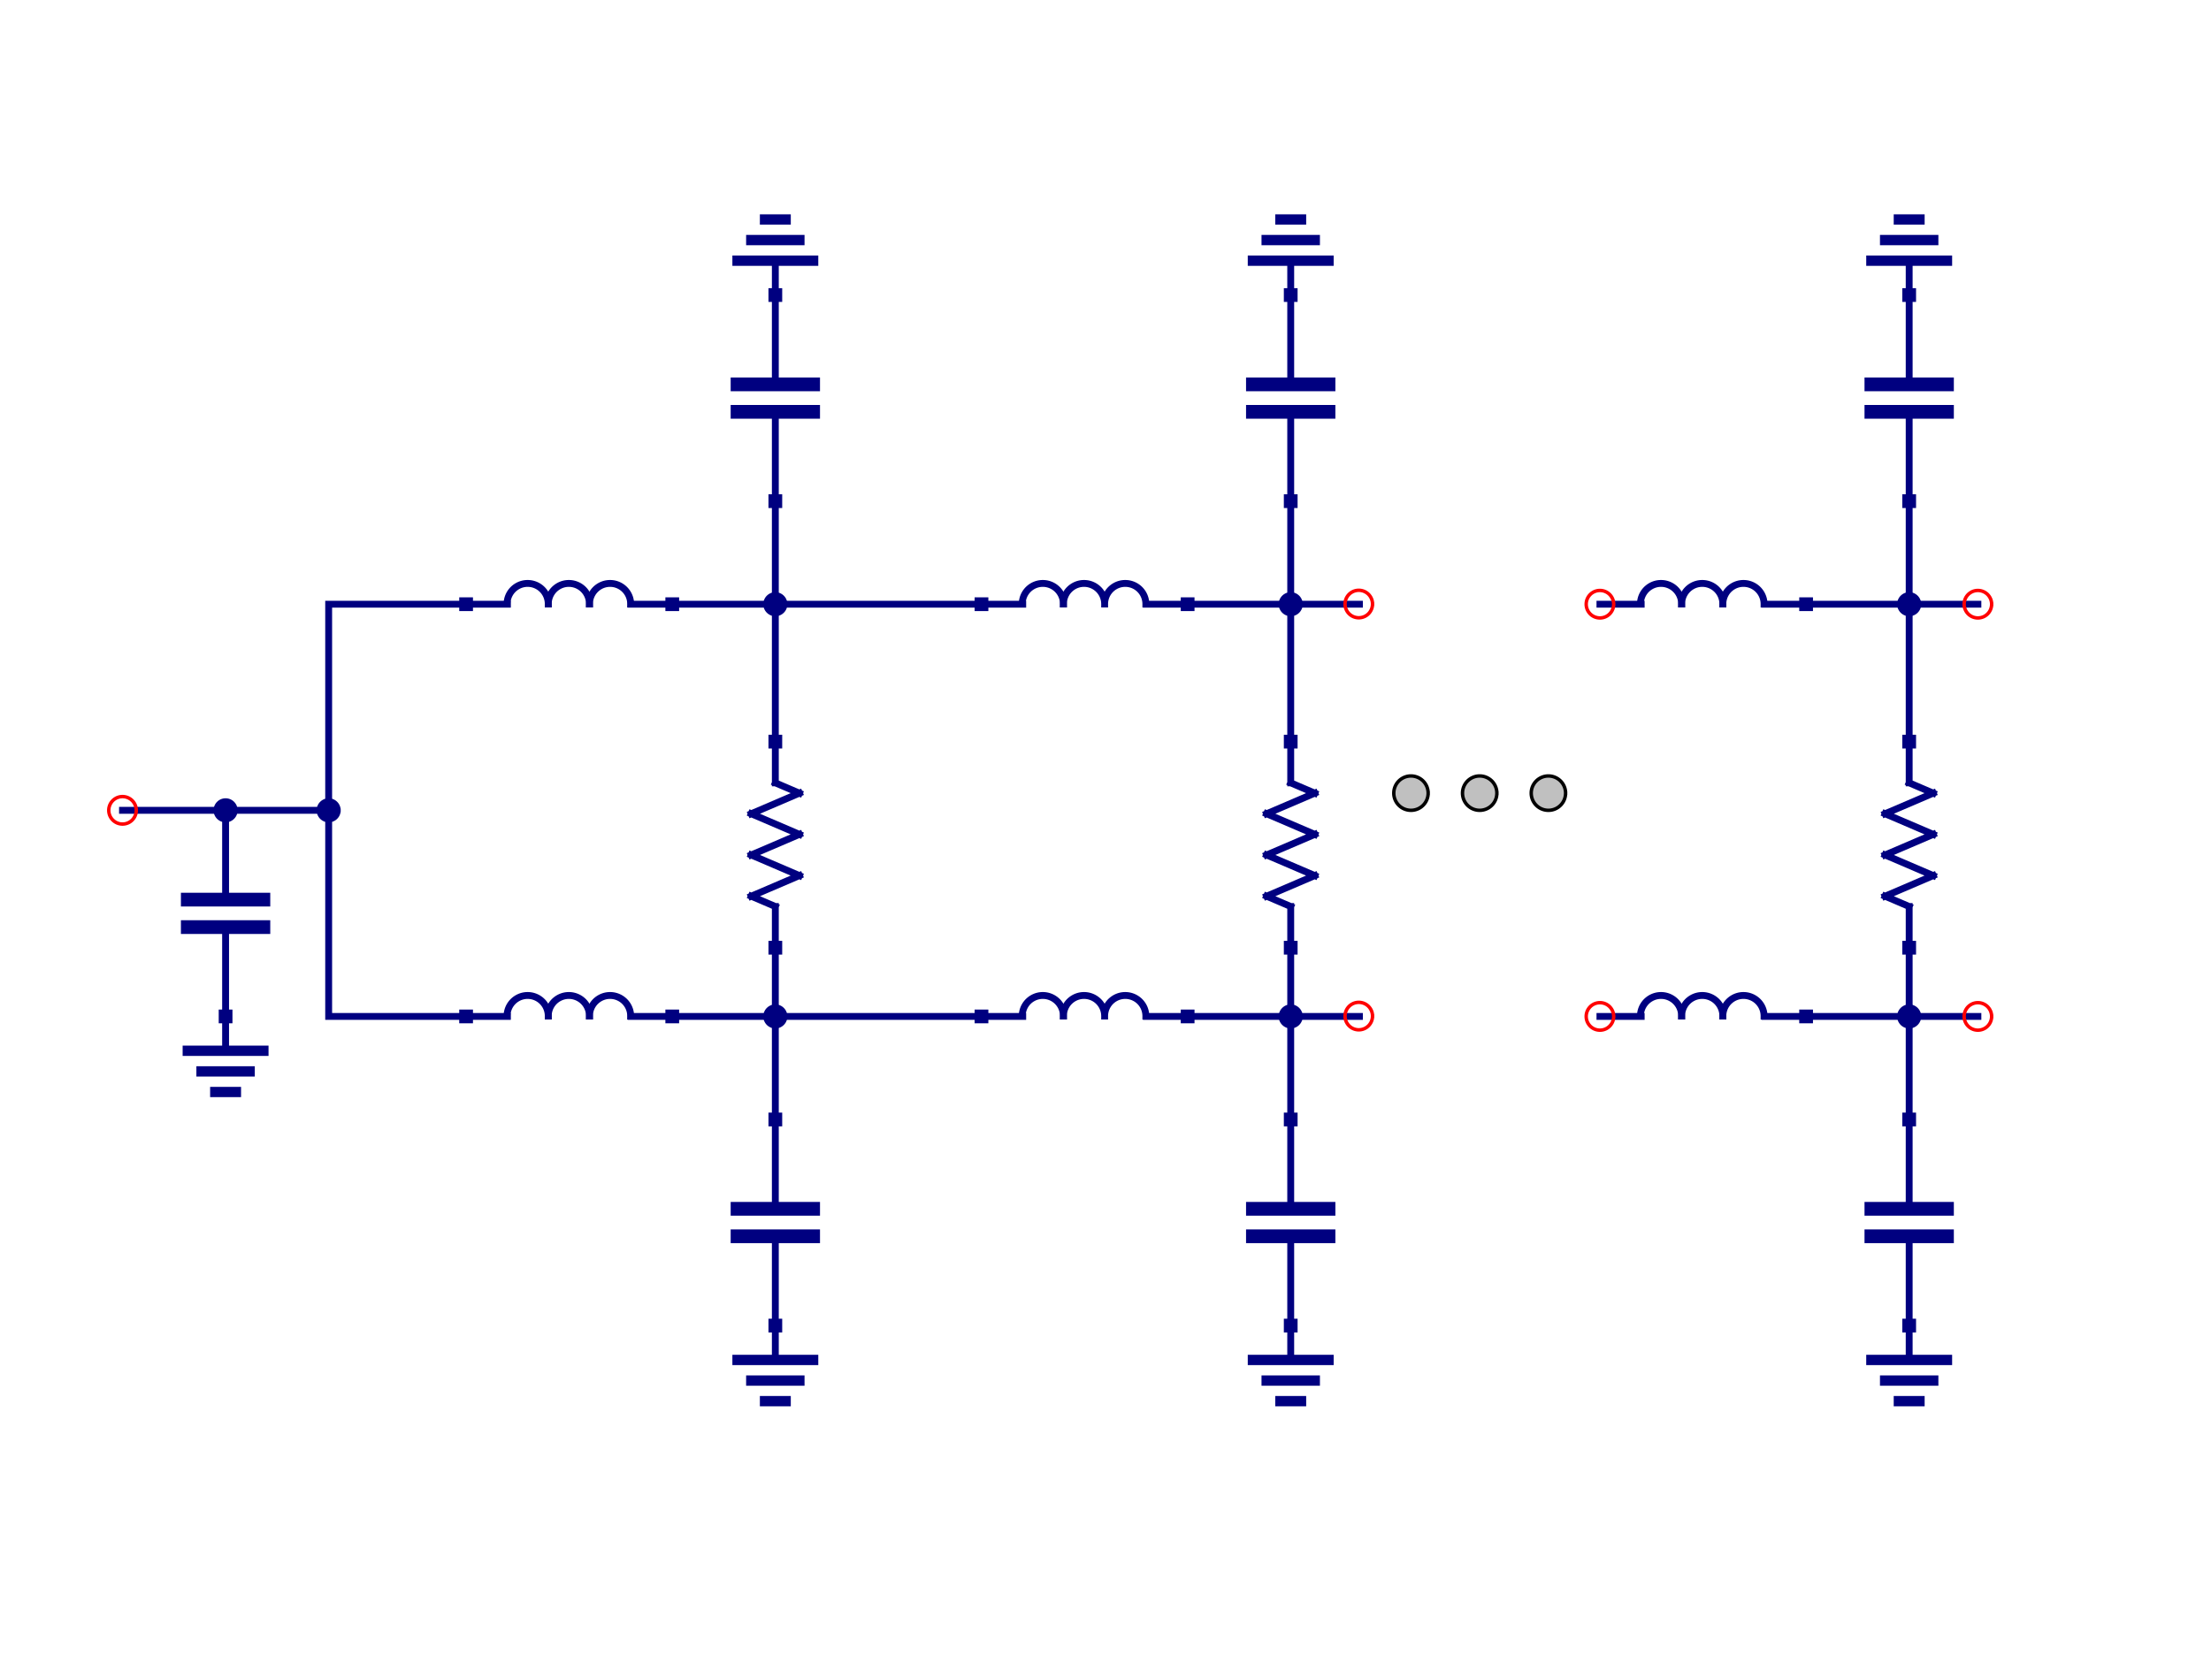 <svg xmlns="http://www.w3.org/2000/svg" width="500" height="380" version="1.2"><desc>Generated with Qt</desc><g font-size="12" font-weight="400" style="font-size:12px;font-style:normal;font-weight:400;fill:none;stroke:navy;stroke-width:2;stroke-linecap:square;stroke-linejoin:bevel;stroke-opacity:1;font-family:Helvetica"><path d="M135 250v10" style="fill:none" transform="matrix(.777 0 0 .777 -53.88 35.656)"/></g><g font-size="12" font-weight="400" style="font-size:12px;font-style:normal;font-weight:400;fill:none;stroke:navy;stroke-width:3;stroke-linecap:square;stroke-linejoin:bevel;stroke-opacity:1;font-family:Helvetica"><path d="M124 260h22M128 266h14M132 272h6" style="fill:none" transform="matrix(.777 0 0 .777 -53.88 35.656)"/></g><g font-size="12" font-weight="400" style="font-size:12px;font-style:normal;font-weight:400;fill:none;stroke:navy;stroke-width:2;stroke-linecap:square;stroke-linejoin:bevel;stroke-opacity:1;font-family:Helvetica"><path d="M295 40V30" style="fill:none" transform="matrix(.777 0 0 .777 -53.88 35.656)"/></g><g font-size="12" font-weight="400" style="font-size:12px;font-style:normal;font-weight:400;fill:none;stroke:navy;stroke-width:3;stroke-linecap:square;stroke-linejoin:bevel;stroke-opacity:1;font-family:Helvetica"><path d="M306 30h-22M302 24h-14M298 18h-6" style="fill:none" transform="matrix(.777 0 0 .777 -53.88 35.656)"/></g><g font-size="12" font-weight="400" style="font-size:12px;font-style:normal;font-weight:400;fill:none;stroke:navy;stroke-width:2;stroke-linecap:square;stroke-linejoin:bevel;stroke-opacity:1;font-family:Helvetica"><path d="M295 340v10" style="fill:none" transform="matrix(.777 0 0 .777 -53.88 35.656)"/></g><g font-size="12" font-weight="400" style="font-size:12px;font-style:normal;font-weight:400;fill:none;stroke:navy;stroke-width:3;stroke-linecap:square;stroke-linejoin:bevel;stroke-opacity:1;font-family:Helvetica"><path d="M284 350h22M288 356h14M292 362h6" style="fill:none" transform="matrix(.777 0 0 .777 -53.88 35.656)"/></g><g font-size="12" font-weight="400" style="font-size:12px;font-style:normal;font-weight:400;fill:none;stroke:navy;stroke-width:2;stroke-linecap:square;stroke-linejoin:bevel;stroke-opacity:1;font-family:Helvetica"><path d="M445 40V30" style="fill:none" transform="matrix(.777 0 0 .777 -53.88 35.656)"/></g><g font-size="12" font-weight="400" style="font-size:12px;font-style:normal;font-weight:400;fill:none;stroke:navy;stroke-width:3;stroke-linecap:square;stroke-linejoin:bevel;stroke-opacity:1;font-family:Helvetica"><path d="M456 30h-22M452 24h-14M448 18h-6" style="fill:none" transform="matrix(.777 0 0 .777 -53.88 35.656)"/></g><g font-size="12" font-weight="400" style="font-size:12px;font-style:normal;font-weight:400;fill:none;stroke:navy;stroke-width:2;stroke-linecap:square;stroke-linejoin:bevel;stroke-opacity:1;font-family:Helvetica"><path d="M445 340v10" style="fill:none" transform="matrix(.777 0 0 .777 -53.88 35.656)"/></g><g font-size="12" font-weight="400" style="font-size:12px;font-style:normal;font-weight:400;fill:none;stroke:navy;stroke-width:3;stroke-linecap:square;stroke-linejoin:bevel;stroke-opacity:1;font-family:Helvetica"><path d="M434 350h22M438 356h14M442 362h6" style="fill:none" transform="matrix(.777 0 0 .777 -53.88 35.656)"/></g><g font-size="12" font-weight="400" style="font-size:12px;font-style:normal;font-weight:400;fill:none;stroke:navy;stroke-width:2;stroke-linecap:square;stroke-linejoin:bevel;stroke-opacity:1;font-family:Helvetica"><path d="M205 130h12M253 130h12" style="fill:none" transform="matrix(.777 0 0 .777 -53.88 35.656)"/><path stroke-width="1.553" d="M123.982 136.625a4.66 4.66 0 1 0-9.32 0"/><path stroke-width="1.553" d="M133.302 136.625a4.66 4.66 0 1 0-9.32 0"/><path stroke-width="1.553" d="M142.622 136.625a4.66 4.66 0 1 0-9.32 0"/></g><g font-size="12" font-weight="400" style="font-size:12px;font-style:normal;font-weight:400;fill:none;stroke:navy;stroke-width:2;stroke-linecap:square;stroke-linejoin:bevel;stroke-opacity:1;font-family:Helvetica"><path d="M205 250h12M253 250h12" style="fill:none" transform="matrix(.777 0 0 .777 -53.88 35.656)"/><path stroke-width="1.553" d="M123.982 229.827a4.66 4.66 0 1 0-9.32 0"/><path stroke-width="1.553" d="M133.302 229.827a4.66 4.66 0 1 0-9.32 0"/><path stroke-width="1.553" d="M142.622 229.827a4.66 4.66 0 1 0-9.32 0"/></g><g font-size="12" font-weight="400" style="font-size:12px;font-style:normal;font-weight:400;fill:none;stroke:navy;stroke-width:2;stroke-linecap:square;stroke-linejoin:bevel;stroke-opacity:1;font-family:Helvetica"><path d="M355 250h12M403 250h12" style="fill:none" transform="matrix(.777 0 0 .777 -53.88 35.656)"/><path stroke-width="1.553" d="M240.484 229.827a4.66 4.66 0 1 0-9.32 0"/><path stroke-width="1.553" d="M249.804 229.827a4.66 4.66 0 1 0-9.32 0M259.125 229.827a4.66 4.66 0 1 0-9.32 0"/></g><g font-size="12" font-weight="400" style="font-size:12px;font-style:normal;font-weight:400;fill:none;stroke:navy;stroke-width:2;stroke-linecap:square;stroke-linejoin:bevel;stroke-opacity:1;font-family:Helvetica"><path d="M355 130h12M403 130h12" style="fill:none" transform="matrix(.777 0 0 .777 -53.88 35.656)"/><path stroke-width="1.553" d="M240.484 136.625a4.66 4.66 0 1 0-9.32 0"/><path stroke-width="1.553" d="M249.804 136.625a4.66 4.66 0 1 0-9.32 0M259.125 136.625a4.66 4.66 0 1 0-9.32 0"/></g><g font-size="12" font-weight="400" style="font-size:12px;font-style:normal;font-weight:400;fill:none;stroke:navy;stroke-width:2;stroke-linecap:square;stroke-linejoin:bevel;stroke-opacity:1;font-family:Helvetica"><path d="M295 170v12M295 182l7 3M302 185l-14 6M288 191l14 6M302 197l-14 6M288 203l14 6M302 209l-14 6M288 215l7 3M295 218v12" style="fill:none" transform="matrix(.777 0 0 .777 -53.88 35.656)"/></g><g font-size="12" font-weight="400" style="font-size:12px;font-style:normal;font-weight:400;fill:none;stroke:navy;stroke-width:2;stroke-linecap:square;stroke-linejoin:bevel;stroke-opacity:1;font-family:Helvetica"><path d="M445 170v12M445 182l7 3M452 185l-14 6M438 191l14 6M452 197l-14 6M438 203l14 6M452 209l-14 6M438 215l7 3M445 218v12" style="fill:none" transform="matrix(.777 0 0 .777 -53.88 35.656)"/></g><g font-size="12" font-weight="400" style="font-size:12px;font-style:normal;font-weight:400;fill:none;stroke:navy;stroke-width:4;stroke-linecap:square;stroke-linejoin:bevel;stroke-opacity:1;font-family:Helvetica"><path d="M306 66h-22M306 74h-22" style="fill:none" transform="matrix(.777 0 0 .777 -53.88 35.656)"/></g><g font-size="12" font-weight="400" style="font-size:12px;font-style:normal;font-weight:400;fill:none;stroke:navy;stroke-width:2;stroke-linecap:square;stroke-linejoin:bevel;stroke-opacity:1;font-family:Helvetica"><path d="M295 40v26M295 74v26" style="fill:none" transform="matrix(.777 0 0 .777 -53.88 35.656)"/></g><g font-size="12" font-weight="400" style="font-size:12px;font-style:normal;font-weight:400;fill:none;stroke:navy;stroke-width:4;stroke-linecap:square;stroke-linejoin:bevel;stroke-opacity:1;font-family:Helvetica"><path d="M146 216h-22M146 224h-22" style="fill:none" transform="matrix(.777 0 0 .777 -53.88 35.656)"/></g><g font-size="12" font-weight="400" style="font-size:12px;font-style:normal;font-weight:400;fill:none;stroke:navy;stroke-width:2;stroke-linecap:square;stroke-linejoin:bevel;stroke-opacity:1;font-family:Helvetica"><path d="M135 190v26M135 224v26" style="fill:none" transform="matrix(.777 0 0 .777 -53.88 35.656)"/></g><g font-size="12" font-weight="400" style="font-size:12px;font-style:normal;font-weight:400;fill:none;stroke:navy;stroke-width:4;stroke-linecap:square;stroke-linejoin:bevel;stroke-opacity:1;font-family:Helvetica"><path d="M306 306h-22M306 314h-22" style="fill:none" transform="matrix(.777 0 0 .777 -53.88 35.656)"/></g><g font-size="12" font-weight="400" style="font-size:12px;font-style:normal;font-weight:400;fill:none;stroke:navy;stroke-width:2;stroke-linecap:square;stroke-linejoin:bevel;stroke-opacity:1;font-family:Helvetica"><path d="M295 280v26M295 314v26" style="fill:none" transform="matrix(.777 0 0 .777 -53.88 35.656)"/></g><g font-size="12" font-weight="400" style="font-size:12px;font-style:normal;font-weight:400;fill:none;stroke:navy;stroke-width:4;stroke-linecap:square;stroke-linejoin:bevel;stroke-opacity:1;font-family:Helvetica"><path d="M456 306h-22M456 314h-22" style="fill:none" transform="matrix(.777 0 0 .777 -53.88 35.656)"/></g><g font-size="12" font-weight="400" style="font-size:12px;font-style:normal;font-weight:400;fill:none;stroke:navy;stroke-width:2;stroke-linecap:square;stroke-linejoin:bevel;stroke-opacity:1;font-family:Helvetica"><path d="M445 280v26M445 314v26" style="fill:none" transform="matrix(.777 0 0 .777 -53.88 35.656)"/></g><g font-size="12" font-weight="400" style="font-size:12px;font-style:normal;font-weight:400;fill:none;stroke:navy;stroke-width:4;stroke-linecap:square;stroke-linejoin:bevel;stroke-opacity:1;font-family:Helvetica"><path d="M456 66h-22M456 74h-22" style="fill:none" transform="matrix(.777 0 0 .777 -53.88 35.656)"/></g><g font-size="12" font-weight="400" style="font-size:12px;font-style:normal;font-weight:400;fill:none;stroke:navy;stroke-width:2;stroke-linecap:square;stroke-linejoin:bevel;stroke-opacity:1;font-family:Helvetica"><path d="M445 40v26M445 74v26" style="fill:none" transform="matrix(.777 0 0 .777 -53.88 35.656)"/></g><g font-size="12" font-weight="400" style="font-size:12px;font-style:normal;font-weight:400;fill:none;stroke:navy;stroke-width:2;stroke-linecap:square;stroke-linejoin:bevel;stroke-opacity:1;font-family:Helvetica"><path d="M625 40V30" style="fill:none" transform="matrix(.777 0 0 .777 -53.88 35.656)"/></g><g font-size="12" font-weight="400" style="font-size:12px;font-style:normal;font-weight:400;fill:none;stroke:navy;stroke-width:3;stroke-linecap:square;stroke-linejoin:bevel;stroke-opacity:1;font-family:Helvetica"><path d="M636 30h-22M632 24h-14M628 18h-6" style="fill:none" transform="matrix(.777 0 0 .777 -53.88 35.656)"/></g><g font-size="12" font-weight="400" style="font-size:12px;font-style:normal;font-weight:400;fill:none;stroke:navy;stroke-width:2;stroke-linecap:square;stroke-linejoin:bevel;stroke-opacity:1;font-family:Helvetica"><path d="M625 340v10" style="fill:none" transform="matrix(.777 0 0 .777 -53.88 35.656)"/></g><g font-size="12" font-weight="400" style="font-size:12px;font-style:normal;font-weight:400;fill:none;stroke:navy;stroke-width:3;stroke-linecap:square;stroke-linejoin:bevel;stroke-opacity:1;font-family:Helvetica"><path d="M614 350h22M618 356h14M622 362h6" style="fill:none" transform="matrix(.777 0 0 .777 -53.88 35.656)"/></g><g font-size="12" font-weight="400" style="font-size:12px;font-style:normal;font-weight:400;fill:none;stroke:navy;stroke-width:2;stroke-linecap:square;stroke-linejoin:bevel;stroke-opacity:1;font-family:Helvetica"><path d="M535 250h12M583 250h12" style="fill:none" transform="matrix(.777 0 0 .777 -53.88 35.656)"/><path stroke-width="1.553" d="M380.288 229.827a4.66 4.66 0 1 0-9.32 0"/><path stroke-width="1.553" d="M389.608 229.827a4.66 4.66 0 1 0-9.32 0"/><path stroke-width="1.553" d="M398.928 229.827a4.66 4.66 0 1 0-9.32 0"/></g><g font-size="12" font-weight="400" style="font-size:12px;font-style:normal;font-weight:400;fill:none;stroke:navy;stroke-width:2;stroke-linecap:square;stroke-linejoin:bevel;stroke-opacity:1;font-family:Helvetica"><path d="M535 130h12M583 130h12" style="fill:none" transform="matrix(.777 0 0 .777 -53.88 35.656)"/><path stroke-width="1.553" d="M380.288 136.625a4.66 4.66 0 1 0-9.32 0"/><path stroke-width="1.553" d="M389.608 136.625a4.66 4.66 0 1 0-9.32 0"/><path stroke-width="1.553" d="M398.928 136.625a4.66 4.66 0 1 0-9.32 0"/></g><g font-size="12" font-weight="400" style="font-size:12px;font-style:normal;font-weight:400;fill:none;stroke:navy;stroke-width:2;stroke-linecap:square;stroke-linejoin:bevel;stroke-opacity:1;font-family:Helvetica"><path d="M625 170v12M625 182l7 3M632 185l-14 6M618 191l14 6M632 197l-14 6M618 203l14 6M632 209l-14 6M618 215l7 3M625 218v12" style="fill:none" transform="matrix(.777 0 0 .777 -53.88 35.656)"/></g><g font-size="12" font-weight="400" style="font-size:12px;font-style:normal;font-weight:400;fill:none;stroke:navy;stroke-width:4;stroke-linecap:square;stroke-linejoin:bevel;stroke-opacity:1;font-family:Helvetica"><path d="M636 306h-22M636 314h-22" style="fill:none" transform="matrix(.777 0 0 .777 -53.88 35.656)"/></g><g font-size="12" font-weight="400" style="font-size:12px;font-style:normal;font-weight:400;fill:none;stroke:navy;stroke-width:2;stroke-linecap:square;stroke-linejoin:bevel;stroke-opacity:1;font-family:Helvetica"><path d="M625 280v26M625 314v26" style="fill:none" transform="matrix(.777 0 0 .777 -53.88 35.656)"/></g><g font-size="12" font-weight="400" style="font-size:12px;font-style:normal;font-weight:400;fill:none;stroke:navy;stroke-width:4;stroke-linecap:square;stroke-linejoin:bevel;stroke-opacity:1;font-family:Helvetica"><path d="M636 66h-22M636 74h-22" style="fill:none" transform="matrix(.777 0 0 .777 -53.88 35.656)"/></g><g font-size="12" font-weight="400" style="font-size:12px;font-style:normal;font-weight:400;fill:none;stroke:navy;stroke-width:2;stroke-linecap:square;stroke-linejoin:bevel;stroke-opacity:1;font-family:Helvetica"><path d="M625 40v26M625 74v26" style="fill:none" transform="matrix(.777 0 0 .777 -53.88 35.656)"/></g><g font-size="12" font-weight="400" style="font-size:12px;font-style:normal;font-weight:400;fill:none;stroke:navy;stroke-width:2;stroke-linecap:square;stroke-linejoin:bevel;stroke-opacity:1;font-family:Helvetica"><path d="M105 190h30M165 130v60M165 130h40M265 130h30M295 230v20M295 130v40M295 100v30M295 250v30M295 250h60M295 130h60M415 250h30M415 130h30M445 250h20M445 230v20M445 130h20M445 130v40M445 100v30M445 250v30M265 250h30M165 190v60M165 250h40M135 190h30M595 250h30M625 250h20M625 230v20M595 130h30M625 130h20M625 130v40M625 100v30M625 250v30" style="fill:none" transform="matrix(.777 0 0 .777 -53.88 35.656)"/></g><g font-size="12" font-weight="400" style="font-size:12px;font-style:normal;font-weight:400;fill:navy;fill-opacity:1;stroke:none;font-family:Helvetica"><path d="M133 248h4v4h-4z" style="fill-rule:evenodd" transform="matrix(.777 0 0 .777 -53.88 35.656)" vector-effect="non-scaling-stroke"/></g><g font-size="12" font-weight="400" style="font-size:12px;font-style:normal;font-weight:400;fill:navy;fill-opacity:1;stroke:none;font-family:Helvetica"><path d="M293 38h4v4h-4z" style="fill-rule:evenodd" transform="matrix(.777 0 0 .777 -53.88 35.656)" vector-effect="non-scaling-stroke"/></g><g font-size="12" font-weight="400" style="font-size:12px;font-style:normal;font-weight:400;fill:navy;fill-opacity:1;stroke:none;font-family:Helvetica"><path d="M293 278h4v4h-4z" style="fill-rule:evenodd" transform="matrix(.777 0 0 .777 -53.88 35.656)" vector-effect="non-scaling-stroke"/></g><g font-size="12" font-weight="400" style="font-size:12px;font-style:normal;font-weight:400;fill:navy;fill-opacity:1;stroke:none;font-family:Helvetica"><path d="M293 338h4v4h-4z" style="fill-rule:evenodd" transform="matrix(.777 0 0 .777 -53.88 35.656)" vector-effect="non-scaling-stroke"/></g><g font-size="12" font-weight="400" style="font-size:12px;font-style:normal;font-weight:400;fill:navy;fill-opacity:1;stroke:none;font-family:Helvetica"><path d="M443 38h4v4h-4z" style="fill-rule:evenodd" transform="matrix(.777 0 0 .777 -53.88 35.656)" vector-effect="non-scaling-stroke"/></g><g font-size="12" font-weight="400" style="font-size:12px;font-style:normal;font-weight:400;fill:navy;fill-opacity:1;stroke:none;font-family:Helvetica"><path d="M443 338h4v4h-4z" style="fill-rule:evenodd" transform="matrix(.777 0 0 .777 -53.88 35.656)" vector-effect="non-scaling-stroke"/></g><g font-size="12" font-weight="400" style="font-size:12px;font-style:normal;font-weight:400;fill:navy;fill-opacity:1;stroke:none;font-family:Helvetica"><path d="M203 128h4v4h-4z" style="fill-rule:evenodd" transform="matrix(.777 0 0 .777 -53.88 35.656)" vector-effect="non-scaling-stroke"/></g><g font-size="12" font-weight="400" style="font-size:12px;font-style:normal;font-weight:400;fill:navy;fill-opacity:1;stroke:none;font-family:Helvetica"><path d="M263 128h4v4h-4z" style="fill-rule:evenodd" transform="matrix(.777 0 0 .777 -53.88 35.656)" vector-effect="non-scaling-stroke"/></g><g font-size="12" font-weight="400" style="font-size:12px;font-style:normal;font-weight:400;fill:navy;fill-opacity:1;stroke:none;font-family:Helvetica"><path d="M203 248h4v4h-4z" style="fill-rule:evenodd" transform="matrix(.777 0 0 .777 -53.88 35.656)" vector-effect="non-scaling-stroke"/></g><g font-size="12" font-weight="400" style="font-size:12px;font-style:normal;font-weight:400;fill:navy;fill-opacity:1;stroke:none;font-family:Helvetica"><path d="M263 248h4v4h-4z" style="fill-rule:evenodd" transform="matrix(.777 0 0 .777 -53.88 35.656)" vector-effect="non-scaling-stroke"/></g><g font-size="12" font-weight="400" style="font-size:12px;font-style:normal;font-weight:400;fill:navy;fill-opacity:1;stroke:none;font-family:Helvetica"><path d="M353 248h4v4h-4z" style="fill-rule:evenodd" transform="matrix(.777 0 0 .777 -53.88 35.656)" vector-effect="non-scaling-stroke"/></g><g font-size="12" font-weight="400" style="font-size:12px;font-style:normal;font-weight:400;fill:navy;fill-opacity:1;stroke:none;font-family:Helvetica"><path d="M413 248h4v4h-4z" style="fill-rule:evenodd" transform="matrix(.777 0 0 .777 -53.88 35.656)" vector-effect="non-scaling-stroke"/></g><g font-size="12" font-weight="400" style="font-size:12px;font-style:normal;font-weight:400;fill:navy;fill-opacity:1;stroke:none;font-family:Helvetica"><path d="M353 128h4v4h-4z" style="fill-rule:evenodd" transform="matrix(.777 0 0 .777 -53.88 35.656)" vector-effect="non-scaling-stroke"/></g><g font-size="12" font-weight="400" style="font-size:12px;font-style:normal;font-weight:400;fill:navy;fill-opacity:1;stroke:none;font-family:Helvetica"><path d="M413 128h4v4h-4z" style="fill-rule:evenodd" transform="matrix(.777 0 0 .777 -53.88 35.656)" vector-effect="non-scaling-stroke"/></g><g font-size="12" font-weight="400" style="font-size:12px;font-style:normal;font-weight:400;fill:navy;fill-opacity:1;stroke:none;font-family:Helvetica"><path d="M293 168h4v4h-4z" style="fill-rule:evenodd" transform="matrix(.777 0 0 .777 -53.88 35.656)" vector-effect="non-scaling-stroke"/></g><g font-size="12" font-weight="400" style="font-size:12px;font-style:normal;font-weight:400;fill:navy;fill-opacity:1;stroke:none;font-family:Helvetica"><path d="M293 228h4v4h-4z" style="fill-rule:evenodd" transform="matrix(.777 0 0 .777 -53.88 35.656)" vector-effect="non-scaling-stroke"/></g><g font-size="12" font-weight="400" style="font-size:12px;font-style:normal;font-weight:400;fill:navy;fill-opacity:1;stroke:none;font-family:Helvetica"><path d="M443 168h4v4h-4z" style="fill-rule:evenodd" transform="matrix(.777 0 0 .777 -53.88 35.656)" vector-effect="non-scaling-stroke"/></g><g font-size="12" font-weight="400" style="font-size:12px;font-style:normal;font-weight:400;fill:navy;fill-opacity:1;stroke:none;font-family:Helvetica"><path d="M443 228h4v4h-4z" style="fill-rule:evenodd" transform="matrix(.777 0 0 .777 -53.88 35.656)" vector-effect="non-scaling-stroke"/></g><g font-size="12" font-weight="400" style="font-size:12px;font-style:normal;font-weight:400;fill:navy;fill-opacity:1;stroke:none;font-family:Helvetica"><path d="M293 98h4v4h-4z" style="fill-rule:evenodd" transform="matrix(.777 0 0 .777 -53.88 35.656)" vector-effect="non-scaling-stroke"/></g><g font-size="12" font-weight="400" style="font-size:12px;font-style:normal;font-weight:400;fill:navy;fill-opacity:1;stroke:navy;stroke-width:1;stroke-linecap:square;stroke-linejoin:bevel;stroke-opacity:1;font-family:Helvetica"><path d="M168 190a3 3 0 1 1-6 0 3 3 0 0 1 6 0" style="fill-rule:evenodd" transform="matrix(.777 0 0 .777 -53.88 35.656)"/></g><path d="M109 190a4 4 0 1 1-8 0 4 4 0 0 1 8 0" font-size="12" font-weight="400" style="font-size:12px;font-style:normal;font-weight:400;fill:none;stroke:red;stroke-width:1;stroke-linecap:square;stroke-linejoin:bevel;stroke-opacity:1;font-family:Helvetica" transform="matrix(.777 0 0 .777 -53.88 35.656)"/><g font-size="12" font-weight="400" style="font-size:12px;font-style:normal;font-weight:400;fill:navy;fill-opacity:1;stroke:navy;stroke-width:1;stroke-linecap:square;stroke-linejoin:bevel;stroke-opacity:1;font-family:Helvetica"><path d="M298 130a3 3 0 1 1-6 0 3 3 0 0 1 6 0" style="fill-rule:evenodd" transform="matrix(.777 0 0 .777 -53.88 35.656)"/></g><g font-size="12" font-weight="400" style="font-size:12px;font-style:normal;font-weight:400;fill:navy;fill-opacity:1;stroke:navy;stroke-width:1;stroke-linecap:square;stroke-linejoin:bevel;stroke-opacity:1;font-family:Helvetica"><path d="M298 250a3 3 0 1 1-6 0 3 3 0 0 1 6 0" style="fill-rule:evenodd" transform="matrix(.777 0 0 .777 -53.88 35.656)"/></g><g font-size="12" font-weight="400" style="font-size:12px;font-style:normal;font-weight:400;fill:navy;fill-opacity:1;stroke:navy;stroke-width:1;stroke-linecap:square;stroke-linejoin:bevel;stroke-opacity:1;font-family:Helvetica"><path d="M448 250a3 3 0 1 1-6 0 3 3 0 0 1 6 0" style="fill-rule:evenodd" transform="matrix(.777 0 0 .777 -53.88 35.656)"/></g><g font-size="12" font-weight="400" style="font-size:12px;font-style:normal;font-weight:400;fill:navy;fill-opacity:1;stroke:navy;stroke-width:1;stroke-linecap:square;stroke-linejoin:bevel;stroke-opacity:1;font-family:Helvetica"><path d="M448 130a3 3 0 1 1-6 0 3 3 0 0 1 6 0" style="fill-rule:evenodd" transform="matrix(.777 0 0 .777 -53.88 35.656)"/></g><g font-size="12" font-weight="400" style="font-size:12px;font-style:normal;font-weight:400;fill:none;stroke:red;stroke-width:1;stroke-linecap:square;stroke-linejoin:bevel;stroke-opacity:1;font-family:Helvetica"><path stroke-width=".777" d="M310.386 229.827a3.107 3.107 0 1 1-6.214 0 3.107 3.107 0 0 1 6.214 0M310.386 136.625a3.107 3.107 0 1 1-6.214 0 3.107 3.107 0 0 1 6.214 0"/></g><g font-size="12" font-weight="400" style="font-size:12px;font-style:normal;font-weight:400;fill:navy;fill-opacity:1;stroke:none;font-family:Helvetica"><path d="M443 98h4v4h-4z" style="fill-rule:evenodd" transform="matrix(.777 0 0 .777 -53.88 35.656)" vector-effect="non-scaling-stroke"/></g><g font-size="12" font-weight="400" style="font-size:12px;font-style:normal;font-weight:400;fill:navy;fill-opacity:1;stroke:none;font-family:Helvetica"><path d="M443 278h4v4h-4z" style="fill-rule:evenodd" transform="matrix(.777 0 0 .777 -53.88 35.656)" vector-effect="non-scaling-stroke"/></g><g font-size="12" font-weight="400" style="font-size:12px;font-style:normal;font-weight:400;fill:navy;fill-opacity:1;stroke:navy;stroke-width:1;stroke-linecap:square;stroke-linejoin:bevel;stroke-opacity:1;font-family:Helvetica"><path d="M138 190a3 3 0 1 1-6 0 3 3 0 0 1 6 0" style="fill-rule:evenodd" transform="matrix(.777 0 0 .777 -53.88 35.656)"/></g><g font-size="12" font-weight="400" style="font-size:12px;font-style:normal;font-weight:400;fill:navy;fill-opacity:1;stroke:none;font-family:Helvetica"><path d="M623 38h4v4h-4z" style="fill-rule:evenodd" transform="matrix(.777 0 0 .777 -53.88 35.656)" vector-effect="non-scaling-stroke"/></g><g font-size="12" font-weight="400" style="font-size:12px;font-style:normal;font-weight:400;fill:navy;fill-opacity:1;stroke:none;font-family:Helvetica"><path d="M623 338h4v4h-4z" style="fill-rule:evenodd" transform="matrix(.777 0 0 .777 -53.88 35.656)" vector-effect="non-scaling-stroke"/></g><path d="M539 250a4 4 0 1 1-8 0 4 4 0 0 1 8 0" font-size="12" font-weight="400" style="font-size:12px;font-style:normal;font-weight:400;fill:none;stroke:red;stroke-width:1;stroke-linecap:square;stroke-linejoin:bevel;stroke-opacity:1;font-family:Helvetica" transform="matrix(.777 0 0 .777 -53.88 35.656)"/><g font-size="12" font-weight="400" style="font-size:12px;font-style:normal;font-weight:400;fill:navy;fill-opacity:1;stroke:none;font-family:Helvetica"><path d="M593 248h4v4h-4z" style="fill-rule:evenodd" transform="matrix(.777 0 0 .777 -53.88 35.656)" vector-effect="non-scaling-stroke"/></g><path d="M539 130a4 4 0 1 1-8 0 4 4 0 0 1 8 0" font-size="12" font-weight="400" style="font-size:12px;font-style:normal;font-weight:400;fill:none;stroke:red;stroke-width:1;stroke-linecap:square;stroke-linejoin:bevel;stroke-opacity:1;font-family:Helvetica" transform="matrix(.777 0 0 .777 -53.88 35.656)"/><g font-size="12" font-weight="400" style="font-size:12px;font-style:normal;font-weight:400;fill:navy;fill-opacity:1;stroke:none;font-family:Helvetica"><path d="M593 128h4v4h-4z" style="fill-rule:evenodd" transform="matrix(.777 0 0 .777 -53.88 35.656)" vector-effect="non-scaling-stroke"/></g><g font-size="12" font-weight="400" style="font-size:12px;font-style:normal;font-weight:400;fill:navy;fill-opacity:1;stroke:none;font-family:Helvetica"><path d="M623 168h4v4h-4z" style="fill-rule:evenodd" transform="matrix(.777 0 0 .777 -53.88 35.656)" vector-effect="non-scaling-stroke"/></g><g font-size="12" font-weight="400" style="font-size:12px;font-style:normal;font-weight:400;fill:navy;fill-opacity:1;stroke:none;font-family:Helvetica"><path d="M623 228h4v4h-4z" style="fill-rule:evenodd" transform="matrix(.777 0 0 .777 -53.88 35.656)" vector-effect="non-scaling-stroke"/></g><g font-size="12" font-weight="400" style="font-size:12px;font-style:normal;font-weight:400;fill:navy;fill-opacity:1;stroke:none;font-family:Helvetica"><path d="M623 278h4v4h-4z" style="fill-rule:evenodd" transform="matrix(.777 0 0 .777 -53.88 35.656)" vector-effect="non-scaling-stroke"/></g><g font-size="12" font-weight="400" style="font-size:12px;font-style:normal;font-weight:400;fill:navy;fill-opacity:1;stroke:none;font-family:Helvetica"><path d="M623 98h4v4h-4z" style="fill-rule:evenodd" transform="matrix(.777 0 0 .777 -53.88 35.656)" vector-effect="non-scaling-stroke"/></g><path d="M649 250a4 4 0 1 1-8 0 4 4 0 0 1 8 0" font-size="12" font-weight="400" style="font-size:12px;font-style:normal;font-weight:400;fill:none;stroke:red;stroke-width:1;stroke-linecap:square;stroke-linejoin:bevel;stroke-opacity:1;font-family:Helvetica" transform="matrix(.777 0 0 .777 -53.88 35.656)"/><g font-size="12" font-weight="400" style="font-size:12px;font-style:normal;font-weight:400;fill:navy;fill-opacity:1;stroke:navy;stroke-width:1;stroke-linecap:square;stroke-linejoin:bevel;stroke-opacity:1;font-family:Helvetica"><path d="M628 250a3 3 0 1 1-6 0 3 3 0 0 1 6 0" style="fill-rule:evenodd" transform="matrix(.777 0 0 .777 -53.88 35.656)"/></g><path d="M649 130a4 4 0 1 1-8 0 4 4 0 0 1 8 0" font-size="12" font-weight="400" style="font-size:12px;font-style:normal;font-weight:400;fill:none;stroke:red;stroke-width:1;stroke-linecap:square;stroke-linejoin:bevel;stroke-opacity:1;font-family:Helvetica" transform="matrix(.777 0 0 .777 -53.88 35.656)"/><g font-size="12" font-weight="400" style="font-size:12px;font-style:normal;font-weight:400;fill:navy;fill-opacity:1;stroke:navy;stroke-width:1;stroke-linecap:square;stroke-linejoin:bevel;stroke-opacity:1;font-family:Helvetica"><path d="M628 130a3 3 0 1 1-6 0 3 3 0 0 1 6 0" style="fill-rule:evenodd" transform="matrix(.777 0 0 .777 -53.88 35.656)"/></g><g font-size="12" font-weight="400" style="font-size:12px;font-style:normal;font-weight:400;fill:silver;fill-opacity:1;stroke:#000;stroke-width:1;stroke-linecap:square;stroke-linejoin:bevel;stroke-opacity:1;font-family:Helvetica"><path d="M485 185a5 5 0 1 1-10.001-.001A5 5 0 0 1 485 185" style="fill-rule:evenodd" transform="matrix(.777 0 0 .777 -53.88 35.656)" vector-effect="non-scaling-stroke"/></g><g font-size="12" font-weight="400" style="font-size:12px;font-style:normal;font-weight:400;fill:silver;fill-opacity:1;stroke:#000;stroke-width:1;stroke-linecap:square;stroke-linejoin:bevel;stroke-opacity:1;font-family:Helvetica"><path d="M505 185a5 5 0 1 1-10.001-.001A5 5 0 0 1 505 185" style="fill-rule:evenodd" transform="matrix(.777 0 0 .777 -53.88 35.656)" vector-effect="non-scaling-stroke"/></g><g font-size="12" font-weight="400" style="font-size:12px;font-style:normal;font-weight:400;fill:silver;fill-opacity:1;stroke:#000;stroke-width:1;stroke-linecap:square;stroke-linejoin:bevel;stroke-opacity:1;font-family:Helvetica"><path d="M525 185a5 5 0 1 1-10.001-.001A5 5 0 0 1 525 185" style="fill-rule:evenodd" transform="matrix(.777 0 0 .777 -53.88 35.656)" vector-effect="non-scaling-stroke"/></g></svg>